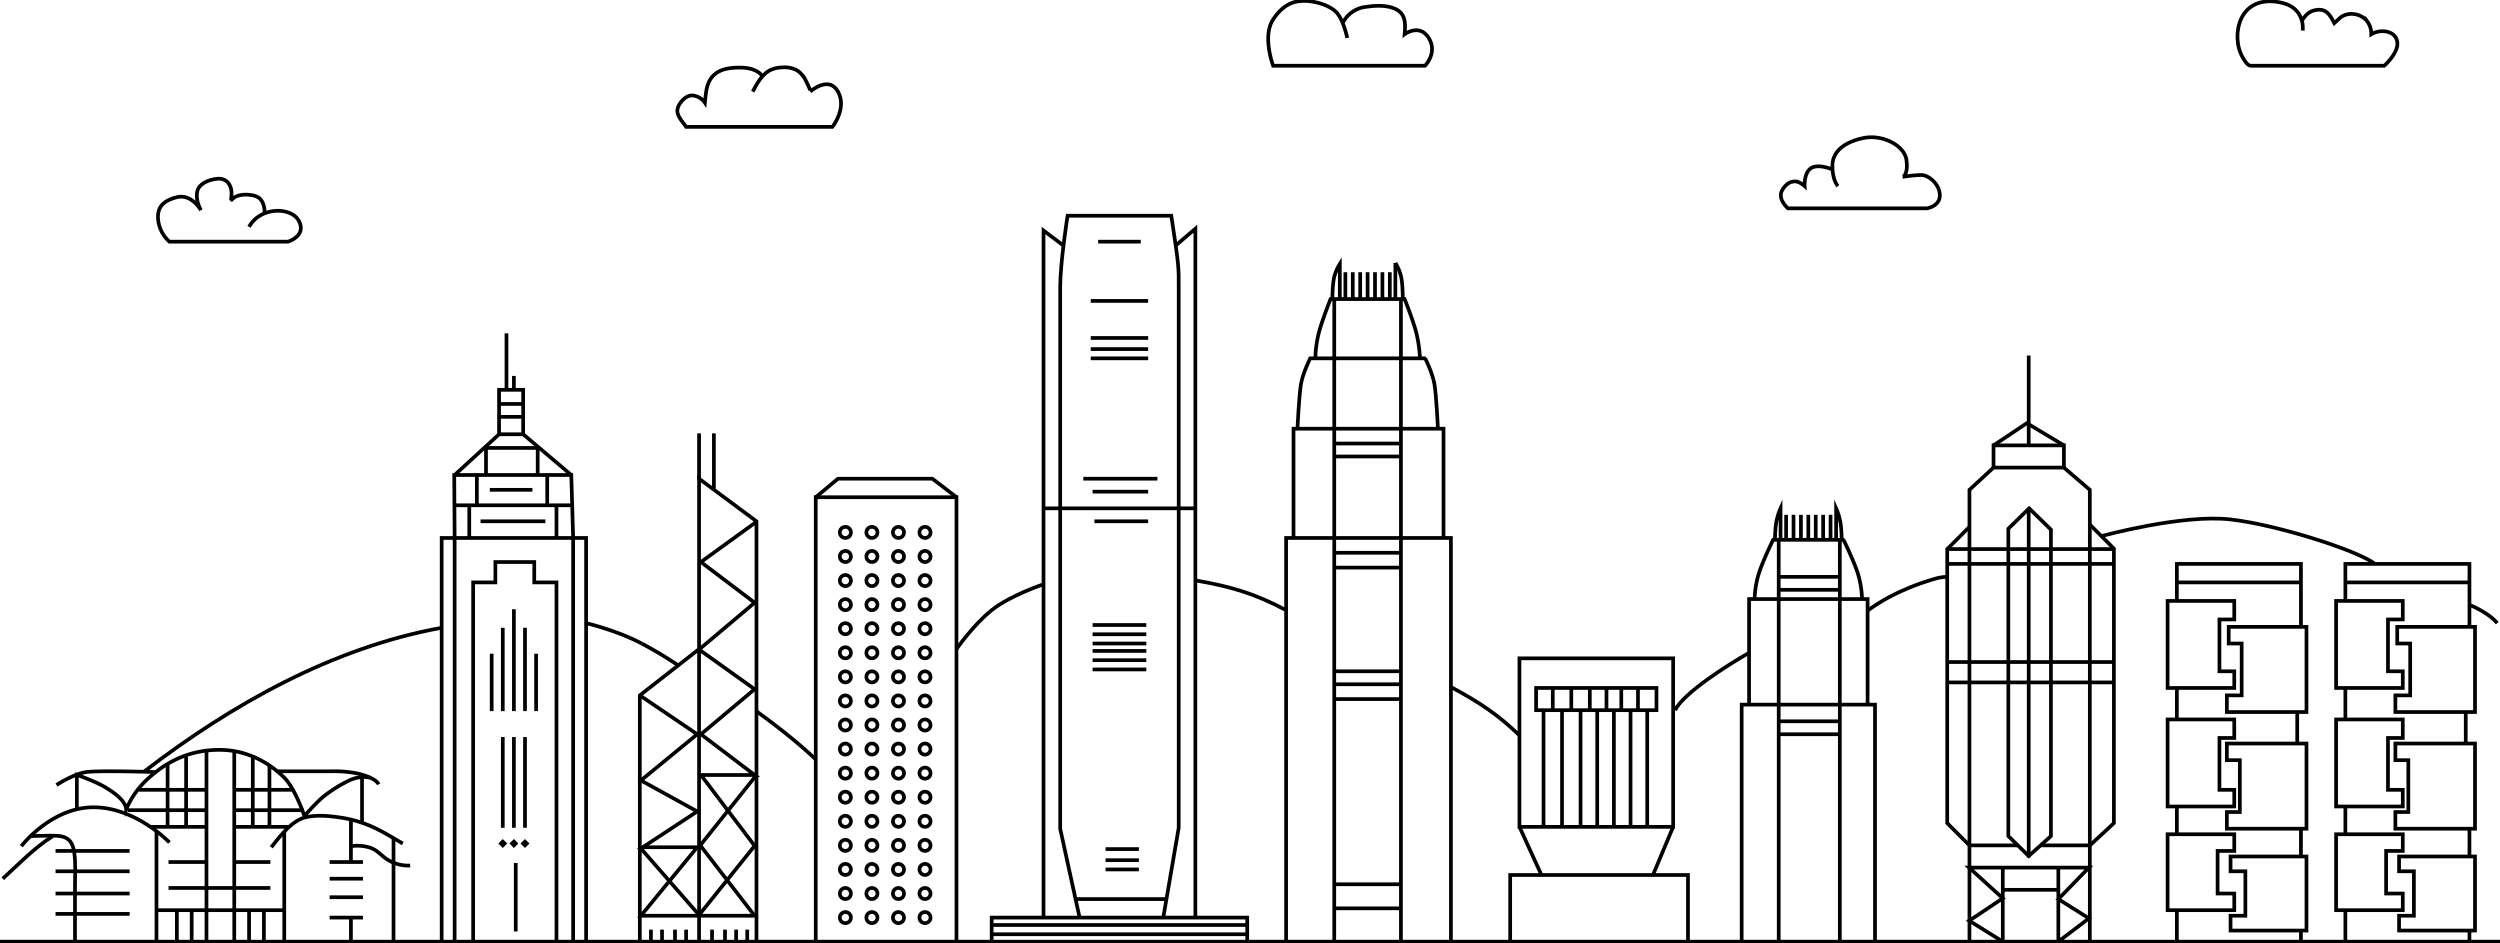 <svg stroke-width="2" xmlns="http://www.w3.org/2000/svg" viewBox="0 0 1350 509.468"><defs><style>.cls-1{fill:none;stroke:#000;stroke-miterlimit:10;}</style></defs><title>hk-skyline</title><line class="cls-1" y1="508.5" x2="1350" y2="508.5"/><path class="cls-1" d="M11.5,456.93s16-21,39-21,41,19,41,19"/><path class="cls-1" d="M84.5,416.93s-31-1-38,0a25.756,25.756,0,0,0-5.453,1.516A61.968,61.968,0,0,0,30.5,423.93"/><path class="cls-1" d="M164.5,440.93s-5-15-11-21-18-15-35-15-29,7-38,15a47.672,47.672,0,0,0-12.366,17.143c-.367-4.857-6.634-9.143-11.634-12.143s-15-6.5-15-6.5V437"/><path class="cls-1" d="M16.021,451.49c3.939,0,7.873-.276,11.813-.244,3.162.025,6.869.038,9.353,2.312,1.79,1.639,2.494,4.14,2.867,6.538.929,5.96.446,12.088.446,18.094V509"/><line class="cls-1" x1="30" y1="459.5" x2="70" y2="459.5"/><line class="cls-1" x1="30" y1="470.5" x2="70" y2="470.5"/><line class="cls-1" x1="30" y1="482.5" x2="70" y2="482.5"/><line class="cls-1" x1="30" y1="493.5" x2="70" y2="493.5"/><line class="cls-1" x1="84.5" y1="449" x2="84.5" y2="509"/><line class="cls-1" x1="111.5" y1="405" x2="111.5" y2="509"/><line class="cls-1" x1="126.5" y1="406" x2="126.5" y2="509"/><line class="cls-1" x1="81" y1="446.5" x2="112" y2="446.5"/><line class="cls-1" x1="127" y1="446.5" x2="156" y2="446.5"/><line class="cls-1" x1="90.5" y1="413" x2="90.5" y2="446"/><line class="cls-1" x1="100.5" y1="408" x2="100.5" y2="446"/><line class="cls-1" x1="75" y1="426.5" x2="112" y2="426.5"/><line class="cls-1" x1="69" y1="437.5" x2="112" y2="437.5"/><line class="cls-1" x1="136.5" y1="408" x2="136.5" y2="446"/><line class="cls-1" x1="145.5" y1="413" x2="145.5" y2="446"/><line class="cls-1" x1="127" y1="426.5" x2="158" y2="426.5"/><path class="cls-1" d="M126.5,437.5"/><line class="cls-1" x1="127" y1="437.5" x2="164" y2="437.5"/><line class="cls-1" x1="91" y1="465.5" x2="112" y2="465.5"/><line class="cls-1" x1="127" y1="465.5" x2="146" y2="465.5"/><line class="cls-1" x1="91" y1="479.5" x2="146" y2="479.5"/><line class="cls-1" x1="85" y1="491.5" x2="154" y2="491.5"/><line class="cls-1" x1="95.5" y1="491" x2="95.5" y2="509"/><line class="cls-1" x1="103.5" y1="491" x2="103.5" y2="509"/><line class="cls-1" x1="134.5" y1="491" x2="134.5" y2="509"/><line class="cls-1" x1="142.5" y1="491" x2="142.5" y2="509"/><path class="cls-1" d="M150,416.5h28.986a62.956,62.956,0,0,1,13.452,1.062c3.5.765,10.148,2.6,12.062,5.952"/><path class="cls-1" d="M146.5,457.5c4.425-5.564,10.719-13.961,17.8-15.96,6.073-1.715,13.8-.946,19.935,0a66.035,66.035,0,0,1,19.022,5.968c4.871,2.393,9.528,5.305,14.245,7.992"/><path class="cls-1" d="M200.052,419.993A17.723,17.723,0,0,0,188.5,421.5a73.776,73.776,0,0,0-13,8c-4,3-11,11-11,11"/><line class="cls-1" x1="153.5" y1="449" x2="153.5" y2="509"/><line class="cls-1" x1="189.5" y1="443" x2="189.5" y2="466"/><line class="cls-1" x1="178" y1="465.5" x2="196" y2="465.5"/><line class="cls-1" x1="178" y1="474.5" x2="196" y2="474.5"/><line class="cls-1" x1="178" y1="484.5" x2="196" y2="484.5"/><line class="cls-1" x1="178" y1="495.5" x2="196" y2="495.5"/><line class="cls-1" x1="189.5" y1="496" x2="189.5" y2="509"/><path class="cls-1" d="M189.259,457a23.111,23.111,0,0,1,9.753.5c3.348.873,5.314,2.781,7.849,4.939a21.131,21.131,0,0,0,14.631,4.956"/><line class="cls-1" x1="195.5" y1="420" x2="195.5" y2="444"/><line class="cls-1" x1="212.5" y1="452" x2="212.5" y2="509"/><polyline class="cls-1" points="238.5 509 238.5 290.5 316.5 290.5 316.5 509"/><polyline class="cls-1" points="245.5 509 245.5 290.5 245.286 256.5 308.5 256.5 309.5 290.5 309.5 509"/><path class="cls-1" d="M245.5,256.5"/><path class="cls-1" d="M267.5,210"/><path class="cls-1" d="M267.5,234"/><polyline class="cls-1" points="245.5 256.5 269.5 234.5 282.5 234.5 308.5 256.5"/><polyline class="cls-1" points="269.5 235 269.5 210.5 282.5 210.5 282.5 235"/><path class="cls-1" d="M269.5,216.688"/><line class="cls-1" x1="273.5" y1="180" x2="273.5" y2="211"/><path class="cls-1" d="M277.5,202.5"/><line class="cls-1" x1="277.5" y1="203" x2="277.5" y2="211"/><polyline class="cls-1" points="255.5 509 255.5 314.5 267.5 314.5 267.5 303.5 288.5 303.5 288.5 314.5 300.5 314.5 300.5 509"/><line class="cls-1" x1="277.5" y1="329" x2="277.5" y2="384"/><line class="cls-1" x1="271.5" y1="339" x2="271.5" y2="384"/><line class="cls-1" x1="283.5" y1="339" x2="283.5" y2="384"/><line class="cls-1" x1="289.5" y1="353" x2="289.5" y2="384"/><line class="cls-1" x1="265.5" y1="353" x2="265.5" y2="384"/><line class="cls-1" x1="277.5" y1="398" x2="277.5" y2="447"/><line class="cls-1" x1="271.5" y1="398" x2="271.5" y2="447"/><line class="cls-1" x1="283.5" y1="398" x2="283.5" y2="447"/><rect class="cls-1" x="270.793" y="454.793" width="1.414" height="1.414" transform="translate(-242.567 325.392) rotate(-45)"/><path class="cls-1" d="M277.5,453.5"/><polygon class="cls-1" points="276.518 455.482 277.518 454.482 278.5 455.5 277.5 456.5 276.518 455.482"/><rect class="cls-1" x="282.793" y="454.793" width="1.414" height="1.414" transform="translate(-239.052 333.878) rotate(-45)"/><line class="cls-1" x1="278.5" y1="466" x2="278.5" y2="503"/><polyline class="cls-1" points="377.5 350.5 345.5 375.5 345.5 509"/><polyline class="cls-1" points="377.5 509 377.5 258.5 408.5 281.5 408.5 509"/><line class="cls-1" x1="345.5" y1="457.5" x2="377.5" y2="494.097"/><line class="cls-1" x1="351.5" y1="509" x2="351.5" y2="502"/><line class="cls-1" x1="357.5" y1="509" x2="357.5" y2="502"/><line class="cls-1" x1="364.5" y1="509" x2="364.5" y2="502"/><line class="cls-1" x1="370.5" y1="509" x2="370.5" y2="502"/><polyline class="cls-1" points="408.5 281.743 378.5 303.5 407.5 325.457 377.5 350.743 407.5 372.165 378.5 396.5 407.5 418.5 378.5 418.5 407.5 456.743 377.5 494.097"/><polyline class="cls-1" points="408.5 418.5 378.142 456.5 407.5 494.5 346.087 494.5 376.493 457.5 347.087 457.5 376.493 438.181 346.087 421.427 376.5 396.5 345.5 375.5"/><line class="cls-1" x1="384.5" y1="502" x2="384.5" y2="509"/><line class="cls-1" x1="391.5" y1="502" x2="391.5" y2="509"/><line class="cls-1" x1="397.5" y1="502" x2="397.5" y2="509"/><line class="cls-1" x1="403.5" y1="502" x2="403.5" y2="509"/><line class="cls-1" x1="377.5" y1="234" x2="377.5" y2="259"/><line class="cls-1" x1="385.5" y1="234" x2="385.5" y2="264"/><polyline class="cls-1" points="440.5 509 440.5 268.5 516.5 268.5 516.5 509"/><path class="cls-1" d="M440.5,268.5"/><polyline class="cls-1" points="440.5 268.5 452.5 258.5 503.5 258.5 516.5 268.5"/><circle class="cls-1" cx="456.5" cy="287.5" r="3"/><circle class="cls-1" cx="470.833" cy="287.5" r="3"/><circle class="cls-1" cx="485.167" cy="287.5" r="3"/><circle class="cls-1" cx="499.5" cy="287.5" r="3"/><circle class="cls-1" cx="456.5" cy="300.5" r="3"/><circle class="cls-1" cx="470.833" cy="300.5" r="3"/><circle class="cls-1" cx="485.167" cy="300.5" r="3"/><circle class="cls-1" cx="499.5" cy="300.5" r="3"/><circle class="cls-1" cx="456.5" cy="313.5" r="3"/><circle class="cls-1" cx="470.833" cy="313.5" r="3"/><circle class="cls-1" cx="485.167" cy="313.5" r="3"/><circle class="cls-1" cx="499.5" cy="313.5" r="3"/><circle class="cls-1" cx="456.5" cy="326.5" r="3"/><circle class="cls-1" cx="470.833" cy="326.5" r="3"/><circle class="cls-1" cx="485.167" cy="326.5" r="3"/><circle class="cls-1" cx="499.5" cy="326.5" r="3"/><circle class="cls-1" cx="456.5" cy="339.5" r="3"/><circle class="cls-1" cx="470.833" cy="339.5" r="3"/><circle class="cls-1" cx="485.167" cy="339.5" r="3"/><circle class="cls-1" cx="499.5" cy="339.5" r="3"/><circle class="cls-1" cx="456.5" cy="352.5" r="3"/><circle class="cls-1" cx="470.833" cy="352.5" r="3"/><circle class="cls-1" cx="485.167" cy="352.5" r="3"/><circle class="cls-1" cx="499.5" cy="352.5" r="3"/><circle class="cls-1" cx="456.5" cy="365.5" r="3"/><circle class="cls-1" cx="470.833" cy="365.5" r="3"/><circle class="cls-1" cx="485.167" cy="365.5" r="3"/><circle class="cls-1" cx="499.5" cy="365.5" r="3"/><circle class="cls-1" cx="456.5" cy="378.5" r="3"/><circle class="cls-1" cx="470.833" cy="378.5" r="3"/><circle class="cls-1" cx="485.167" cy="378.5" r="3"/><circle class="cls-1" cx="499.5" cy="378.5" r="3"/><circle class="cls-1" cx="456.5" cy="391.5" r="3"/><circle class="cls-1" cx="470.833" cy="391.5" r="3"/><circle class="cls-1" cx="485.167" cy="391.5" r="3"/><circle class="cls-1" cx="499.5" cy="391.5" r="3"/><circle class="cls-1" cx="456.5" cy="404.5" r="3"/><circle class="cls-1" cx="470.833" cy="404.5" r="3"/><circle class="cls-1" cx="485.167" cy="404.5" r="3"/><circle class="cls-1" cx="499.5" cy="404.5" r="3"/><circle class="cls-1" cx="456.5" cy="417.5" r="3"/><circle class="cls-1" cx="470.833" cy="417.5" r="3"/><circle class="cls-1" cx="485.167" cy="417.5" r="3"/><circle class="cls-1" cx="499.5" cy="417.5" r="3"/><circle class="cls-1" cx="456.5" cy="430.5" r="3"/><circle class="cls-1" cx="470.833" cy="430.5" r="3"/><circle class="cls-1" cx="485.167" cy="430.5" r="3"/><circle class="cls-1" cx="499.5" cy="430.5" r="3"/><circle class="cls-1" cx="456.5" cy="443.5" r="3"/><circle class="cls-1" cx="470.833" cy="443.5" r="3"/><circle class="cls-1" cx="485.167" cy="443.5" r="3"/><circle class="cls-1" cx="499.5" cy="443.5" r="3"/><circle class="cls-1" cx="456.5" cy="456.5" r="3"/><circle class="cls-1" cx="470.833" cy="456.5" r="3"/><circle class="cls-1" cx="485.167" cy="456.5" r="3"/><circle class="cls-1" cx="499.5" cy="456.5" r="3"/><circle class="cls-1" cx="456.5" cy="469.5" r="3"/><circle class="cls-1" cx="470.833" cy="469.5" r="3"/><circle class="cls-1" cx="485.167" cy="469.5" r="3"/><circle class="cls-1" cx="499.5" cy="469.5" r="3"/><circle class="cls-1" cx="456.5" cy="482.5" r="3"/><circle class="cls-1" cx="470.833" cy="482.5" r="3"/><circle class="cls-1" cx="485.167" cy="482.5" r="3"/><circle class="cls-1" cx="499.5" cy="482.5" r="3"/><circle class="cls-1" cx="456.5" cy="495.5" r="3"/><circle class="cls-1" cx="470.833" cy="495.5" r="3"/><circle class="cls-1" cx="485.167" cy="495.5" r="3"/><circle class="cls-1" cx="499.5" cy="495.5" r="3"/><polyline class="cls-1" points="535.5 509 535.5 495.5 673.5 495.5 673.5 509"/><line class="cls-1" x1="535" y1="499.5" x2="674" y2="499.5"/><line class="cls-1" x1="535" y1="504.5" x2="674" y2="504.5"/><polyline class="cls-1" points="563.5 496 563.5 124.5 574.273 132.6"/><polyline class="cls-1" points="645.5 496 645.5 123.5 634.584 132.814"/><line class="cls-1" x1="564" y1="274.5" x2="646" y2="274.5"/><path class="cls-1" d="M582.983,495.5l-10.483-48v-292c0-14,4-39,4-39h56c4.3,27.955,4,28,4,39V447l-8.333,48.5"/><line class="cls-1" x1="593" y1="130.5" x2="616" y2="130.5"/><line class="cls-1" x1="589" y1="162.5" x2="620" y2="162.5"/><line class="cls-1" x1="589" y1="182.5" x2="620" y2="182.5"/><line class="cls-1" x1="589" y1="188.5" x2="620" y2="188.5"/><line class="cls-1" x1="589" y1="193.5" x2="620" y2="193.5"/><line class="cls-1" x1="585" y1="258.5" x2="625" y2="258.5"/><line class="cls-1" x1="590" y1="265.5" x2="620" y2="265.5"/><line class="cls-1" x1="591" y1="281.5" x2="620" y2="281.5"/><line class="cls-1" x1="590" y1="337.5" x2="619" y2="337.5"/><line class="cls-1" x1="590" y1="342.5" x2="619" y2="342.5"/><line class="cls-1" x1="590" y1="347.5" x2="619" y2="347.5"/><line class="cls-1" x1="590" y1="351.5" x2="619" y2="351.5"/><line class="cls-1" x1="590" y1="356.5" x2="619" y2="356.5"/><line class="cls-1" x1="590" y1="361.5" x2="619" y2="361.5"/><line class="cls-1" x1="581" y1="485.5" x2="630" y2="485.5"/><line class="cls-1" x1="597" y1="458.5" x2="615" y2="458.5"/><line class="cls-1" x1="597" y1="464.5" x2="615" y2="464.5"/><line class="cls-1" x1="597" y1="469.5" x2="615" y2="469.5"/><polyline class="cls-1" points="694.5 509 694.5 290.5 783.5 290.5 783.5 509"/><polyline class="cls-1" points="698.5 291 698.5 231.5 779.5 231.5 779.5 291"/><path class="cls-1" d="M700.615,231.5s.885-18,1.885-24,5-14,5-14H770"/><path class="cls-1" d="M776.5,231.5s-.885-18-1.885-24-5-14-5-14"/><path class="cls-1" d="M766.771,193.5a72.238,72.238,0,0,0-2.271-15c-2-7-6-17-6-17h-40s-4,10-6,17a60.722,60.722,0,0,0-2.2,15"/><path class="cls-1" d="M719.5,161.5s0-8,1-12a24.886,24.886,0,0,1,3-7V162"/><line class="cls-1" x1="753.5" y1="142" x2="753.5" y2="161"/><path class="cls-1" d="M757.5,161s0-8-1-12a24.886,24.886,0,0,0-3-7"/><line class="cls-1" x1="726.5" y1="147" x2="726.5" y2="162"/><line class="cls-1" x1="730.5" y1="147" x2="730.5" y2="162"/><line class="cls-1" x1="734.5" y1="147" x2="734.5" y2="161"/><line class="cls-1" x1="738.5" y1="147" x2="738.5" y2="162"/><line class="cls-1" x1="742.5" y1="147" x2="742.5" y2="161"/><line class="cls-1" x1="746.5" y1="147" x2="746.5" y2="161"/><line class="cls-1" x1="750.5" y1="147" x2="750.5" y2="161"/><line class="cls-1" x1="720.5" y1="162" x2="720.5" y2="509"/><line class="cls-1" x1="756.5" y1="162" x2="756.5" y2="509"/><line class="cls-1" x1="721" y1="239.5" x2="757" y2="239.5"/><line class="cls-1" x1="721" y1="246.5" x2="757" y2="246.5"/><line class="cls-1" x1="721" y1="298.5" x2="757" y2="298.5"/><line class="cls-1" x1="721" y1="306.5" x2="757" y2="306.5"/><line class="cls-1" x1="721" y1="362.5" x2="757" y2="362.5"/><line class="cls-1" x1="721" y1="369.5" x2="757" y2="369.5"/><line class="cls-1" x1="721" y1="377.5" x2="757" y2="377.5"/><line class="cls-1" x1="721" y1="477.5" x2="757" y2="477.5"/><line class="cls-1" x1="721" y1="490.5" x2="757" y2="490.5"/><polyline class="cls-1" points="815.5 509 815.5 472.5 911.5 472.5 911.5 509"/><rect class="cls-1" x="820.5" y="355.5" width="83" height="91"/><line class="cls-1" x1="820.5" y1="446.5" x2="832.382" y2="472.5"/><line class="cls-1" x1="903.5" y1="446.5" x2="892.601" y2="472.5"/><rect class="cls-1" x="829.5" y="371.5" width="65" height="12"/><line class="cls-1" x1="833.5" y1="384" x2="833.5" y2="447"/><line class="cls-1" x1="838.5" y1="372" x2="838.5" y2="384"/><line class="cls-1" x1="848.5" y1="372" x2="848.5" y2="384"/><line class="cls-1" x1="858.5" y1="372" x2="858.5" y2="384"/><line class="cls-1" x1="867.5" y1="372" x2="867.5" y2="384"/><line class="cls-1" x1="875.5" y1="372" x2="875.5" y2="384"/><line class="cls-1" x1="884.5" y1="372" x2="884.5" y2="384"/><line class="cls-1" x1="889.5" y1="447" x2="889.5" y2="384"/><line class="cls-1" x1="843.5" y1="384" x2="843.5" y2="447"/><line class="cls-1" x1="853.5" y1="384" x2="853.5" y2="447"/><line class="cls-1" x1="862.5" y1="384" x2="862.5" y2="447"/><line class="cls-1" x1="871.5" y1="384" x2="871.5" y2="447"/><line class="cls-1" x1="880.5" y1="384" x2="880.5" y2="447"/><polyline class="cls-1" points="940.5 509 940.5 380.5 1012.5 380.5 1012.5 509"/><polyline class="cls-1" points="944.5 381 944.5 323.5 1008.5 323.5 1008.5 381"/><path class="cls-1" d="M947.5,323.5a51.281,51.281,0,0,1,3-16c3-8,7-16,7-16H996"/><path class="cls-1" d="M1005.5,323.5a51.281,51.281,0,0,0-3-16c-3-8-7-16-7-16"/><path class="cls-1" d="M958.5,291.5s0-7,1-11a32.239,32.239,0,0,1,2-6V291"/><line class="cls-1" x1="964.5" y1="278" x2="964.5" y2="291"/><line class="cls-1" x1="968.5" y1="278" x2="968.5" y2="291"/><line class="cls-1" x1="972.5" y1="278" x2="972.5" y2="291"/><line class="cls-1" x1="976.5" y1="278" x2="976.5" y2="291"/><line class="cls-1" x1="980.5" y1="278" x2="980.5" y2="291"/><line class="cls-1" x1="984.5" y1="278" x2="984.5" y2="291"/><line class="cls-1" x1="988.5" y1="278" x2="988.5" y2="291"/><path class="cls-1" d="M994.5,291.5s0-7-1-11a32.239,32.239,0,0,0-2-6V291"/><line class="cls-1" x1="960.5" y1="292" x2="960.5" y2="509"/><line class="cls-1" x1="993.5" y1="292" x2="993.5" y2="509"/><line class="cls-1" x1="960" y1="311.5" x2="994" y2="311.5"/><line class="cls-1" x1="961" y1="318.5" x2="994" y2="318.5"/><line class="cls-1" x1="961" y1="389.5" x2="994" y2="389.5"/><line class="cls-1" x1="961" y1="396.5" x2="994" y2="396.5"/><polyline class="cls-1" points="1063.5 284.5 1051.5 296.5 1051.5 444.5 1063.419 456.419"/><polyline class="cls-1" points="1128.25 283 1141.5 296.25 1141.5 444.5 1127.916 457.084"/><polyline class="cls-1" points="1128.5 509 1128.5 264.5 1114.5 252.5 1076.5 252.5 1063.5 264.5 1063.5 509"/><polyline class="cls-1" points="1076.5 253 1076.5 240.5 1114.5 240.5 1114.5 253"/><polyline class="cls-1" points="1076.5 240.5 1094.5 228.5 1114.5 240.5"/><line class="cls-1" x1="1095.5" y1="192" x2="1095.5" y2="241"/><polygon class="cls-1" points="1084.5 451.5 1084.5 285.5 1095.744 274.5 1107.5 286 1107.5 451.5 1095.489 462.25 1084.5 451.5"/><line class="cls-1" x1="1095.5" y1="275" x2="1095.5" y2="463"/><line class="cls-1" x1="1052" y1="296.5" x2="1142" y2="296.5"/><line class="cls-1" x1="1052" y1="304.5" x2="1142" y2="304.5"/><line class="cls-1" x1="1052" y1="357.5" x2="1142" y2="357.5"/><line class="cls-1" x1="1052" y1="368.5" x2="1142" y2="368.5"/><line class="cls-1" x1="1063" y1="456.5" x2="1090" y2="456.5"/><line class="cls-1" x1="1102" y1="456.5" x2="1128" y2="456.5"/><polyline class="cls-1" points="1081.5 469 1081.5 508.46 1063.379 497.197 1081.5 485.081 1063.298 468.5 1128.012 468.5 1111.5 485.515 1128.012 495.914 1111.5 508.46 1111.5 469"/><line class="cls-1" x1="1082" y1="480.5" x2="1112" y2="480.5"/><line class="cls-1" x1="1175.5" y1="492" x2="1175.5" y2="509"/><polygon class="cls-1" points="1206.5 450.5 1170.5 450.5 1170.5 491.5 1206.5 491.5 1206.5 482.5 1197.5 482.5 1197.5 459.5 1206.5 459.5 1206.5 450.5"/><line class="cls-1" x1="1175.5" y1="451" x2="1175.5" y2="435"/><polygon class="cls-1" points="1170.5 388.5 1170.5 435.5 1206.5 435.5 1206.5 426.5 1198.5 426.5 1198.5 398.5 1206.5 398.5 1206.5 388.5 1170.5 388.5"/><path class="cls-1" d="M1206.5,446.5"/><line class="cls-1" x1="1242.5" y1="502" x2="1242.5" y2="509"/><polygon class="cls-1" points="1204.5 462.5 1245.5 462.5 1245.5 502.5 1204.5 502.5 1204.5 494.5 1212.5 494.5 1212.5 470.5 1204.5 470.5 1204.5 462.5"/><polygon class="cls-1" points="1202.5 447.5 1245.5 447.5 1245.5 401.5 1202.5 401.5 1202.5 410.5 1209.5 410.5 1209.5 438.5 1202.5 438.5 1202.5 447.5"/><line class="cls-1" x1="1242.5" y1="463" x2="1242.5" y2="448"/><line class="cls-1" x1="1240.5" y1="402" x2="1240.5" y2="385"/><polygon class="cls-1" points="1202.5 384.5 1245.5 384.5 1245.5 338.5 1203.5 338.5 1203.5 347.5 1210.5 347.5 1210.5 375.5 1202.5 375.5 1202.5 384.5"/><polygon class="cls-1" points="1206.5 371.5 1170.5 371.5 1170.5 324.5 1206.5 324.5 1206.5 334.5 1198.5 334.5 1198.5 362.5 1206.5 362.5 1206.5 371.5"/><line class="cls-1" x1="1175.5" y1="372" x2="1175.5" y2="388"/><polyline class="cls-1" points="1175.5 325 1175.5 304.5 1242.5 304.5 1242.5 339"/><line class="cls-1" x1="1176" y1="314.5" x2="1243" y2="314.5"/><line class="cls-1" x1="1266.5" y1="492" x2="1266.5" y2="509"/><polygon class="cls-1" points="1297.5 450.5 1261.5 450.5 1261.5 491.5 1297.5 491.5 1297.5 482.5 1288.5 482.5 1288.5 459.5 1297.5 459.5 1297.5 450.5"/><line class="cls-1" x1="1266.5" y1="451" x2="1266.5" y2="435"/><polygon class="cls-1" points="1261.5 388.5 1261.5 435.5 1297.5 435.5 1297.5 426.5 1289.5 426.5 1289.5 398.5 1297.5 398.5 1297.5 388.5 1261.5 388.5"/><path class="cls-1" d="M1297.5,446.5"/><line class="cls-1" x1="1333.5" y1="502" x2="1333.5" y2="509"/><polygon class="cls-1" points="1295.5 462.5 1336.5 462.5 1336.5 502.5 1295.5 502.5 1295.5 494.5 1303.5 494.5 1303.5 470.5 1295.5 470.5 1295.5 462.5"/><polygon class="cls-1" points="1293.5 447.5 1336.5 447.5 1336.5 401.5 1293.5 401.5 1293.5 410.5 1300.5 410.5 1300.5 438.5 1293.5 438.5 1293.5 447.5"/><line class="cls-1" x1="1333.5" y1="463" x2="1333.5" y2="448"/><line class="cls-1" x1="1331.5" y1="402" x2="1331.5" y2="385"/><polygon class="cls-1" points="1293.5 384.5 1336.5 384.5 1336.5 338.5 1294.5 338.5 1294.5 347.5 1301.5 347.5 1301.5 375.5 1293.5 375.5 1293.5 384.5"/><polygon class="cls-1" points="1297.5 371.5 1261.5 371.5 1261.5 324.5 1297.5 324.5 1297.5 334.5 1289.5 334.5 1289.5 362.5 1297.5 362.5 1297.5 371.5"/><line class="cls-1" x1="1266.5" y1="372" x2="1266.5" y2="388"/><polyline class="cls-1" points="1266.5 325 1266.5 304.5 1333.5 304.5 1333.5 339"/><line class="cls-1" x1="1267" y1="314.5" x2="1334" y2="314.5"/><path class="cls-1" d="M1.5,474.5c8.683-7.963,17-16.657,27-23"/><path class="cls-1" d="M78.039,416.486C125.046,380.405,179.653,349.678,238.5,339"/><path class="cls-1" d="M346.5,347.5a205.083,205.083,0,0,1,20,12"/><path class="cls-1" d="M316.5,336.5s17,4,30,11"/><path class="cls-1" d="M408.5,384.093c14.514,10.514,24.529,18.885,32,25.992"/><path class="cls-1" d="M516.5,350.5s9-13,19-21,28-14,28-14"/><path class="cls-1" d="M646,313.5c18.662,3.235,31.5,7,48.5,16"/><path class="cls-1" d="M783.5,371c16,8.5,26,15.5,37,26.089"/><path class="cls-1" d="M904.5,383.5c4.814-9.372,27.979-24.139,40-31"/><path class="cls-1" d="M1008.5,329.749a100.7,100.7,0,0,1,20.108-11.343,111.254,111.254,0,0,1,11.443-4.367c3.722-1.2,7.5-2.539,11.449-2.539"/><path class="cls-1" d="M1134.958,289.458S1178.5,277.5,1204.5,280.5s69.02,17,78.01,24"/><path class="cls-1" d="M1333.5,326.617s10,3.883,15,9.883"/><path class="cls-1" d="M142.87,115.217c.159-2.948-.678-6.661-3.2-8.48a9.339,9.339,0,0,0-4.271-1.421,16.469,16.469,0,0,0-5.9.114,8.564,8.564,0,0,0-4.958,3.044c.33-.33.347-1.847.4-2.35A13.5,13.5,0,0,0,125,103.59a9.041,9.041,0,0,0-1.139-3.908A6.275,6.275,0,0,0,118.5,96.5c-4,0-11,2-12,7s2,10,2,10-5-9-13-7-11,6-10,13a18.459,18.459,0,0,0,6,11h64s10-3,6-11-21-8-27,3"/><path class="cls-1" d="M411.678,41.276S409.5,36.5,399.5,36.5c-7.241,0-14.347,1.322-17.175,8.936-1.072,2.886-1.378,6.99-1.674,10.053a8.843,8.843,0,0,0-4.869-3.562c-3.582-1.366-6.781,1.184-8.646,4.033a7.332,7.332,0,0,0-1.369,3.646c-.125,3.212,3.034,6.346,4.733,8.894h79s8-10,3-19c-4.923-8.861-14.692-.274-14.993-.006.472-.42-2.031-5.309-2.324-5.874a13.359,13.359,0,0,0-5.016-5.76,14.429,14.429,0,0,0-7.766-1.449,16.13,16.13,0,0,0-6.1,1.279c-4.655,2.156-7.591,7.4-9.8,11.81"/><path class="cls-1" d="M725.065,12.471A15.849,15.849,0,0,1,737.55,3.725c4.819-.723,10.5-1.049,15.189.775,6.426,2.5,6.283,8.012,5.761,14,0,0,8-6,13,2s-2,15-2,15h-82s-6-16,0-25,12-10,17-10,13,2,17,6,6,14,6,14"/><path class="cls-1" d="M992.5,100.5s-3-2.938-3-11c0-8,7-13,17-15s22,4,23,12-2,9-2,9a77.213,77.213,0,0,1,10-1c4,0,10,5,10,11s-7,7-7,7h-75s-6-5-3-10,7-5,9-4a12.376,12.376,0,0,1,3,2s-.472-7.764,4-10c4-2,11,1,11,1"/><path class="cls-1" d="M1243.021,11.224c2.281-3.642,4.613-5.723,9.011-5.952,4.624-.241,6.623,3.625,8.468,7.228l2.9-2.644c4.229-3.855,11.493-2.729,14.892,1.666A11.342,11.342,0,0,1,1280.5,18.5c5-3,13-2,14,4s-7,13-7,13h-72c-2,0-3.95-3.576-4.773-5.084a21.506,21.506,0,0,1-2.337-8.031c-.615-6.032.823-12.837,5.307-17.186,5.452-5.287,13.663-5.312,20.5-3.1,6.443,2.089,9.859,7.8,9.26,14.4"/><polyline class="cls-1" points="262.443 256.5 262.443 241.886 290.356 241.886 290.356 256.5"/><line class="cls-1" x1="245.5" y1="272.857" x2="308.981" y2="272.857"/><line class="cls-1" x1="253.408" y1="272.857" x2="253.408" y2="290.5"/><line class="cls-1" x1="300.5" y1="272.857" x2="300.5" y2="290.5"/><line class="cls-1" x1="259.5" y1="281.5" x2="294.5" y2="281.5"/><line class="cls-1" x1="295.5" y1="256.5" x2="295.5" y2="272.857"/><line class="cls-1" x1="257.501" y1="256.5" x2="257.501" y2="272.857"/><line class="cls-1" x1="264.5" y1="264.5" x2="287.5" y2="264.5"/><line class="cls-1" x1="269.5" y1="218.133" x2="282.5" y2="218.133"/><line class="cls-1" x1="269.5" y1="225.097" x2="282.5" y2="225.097"/></svg>